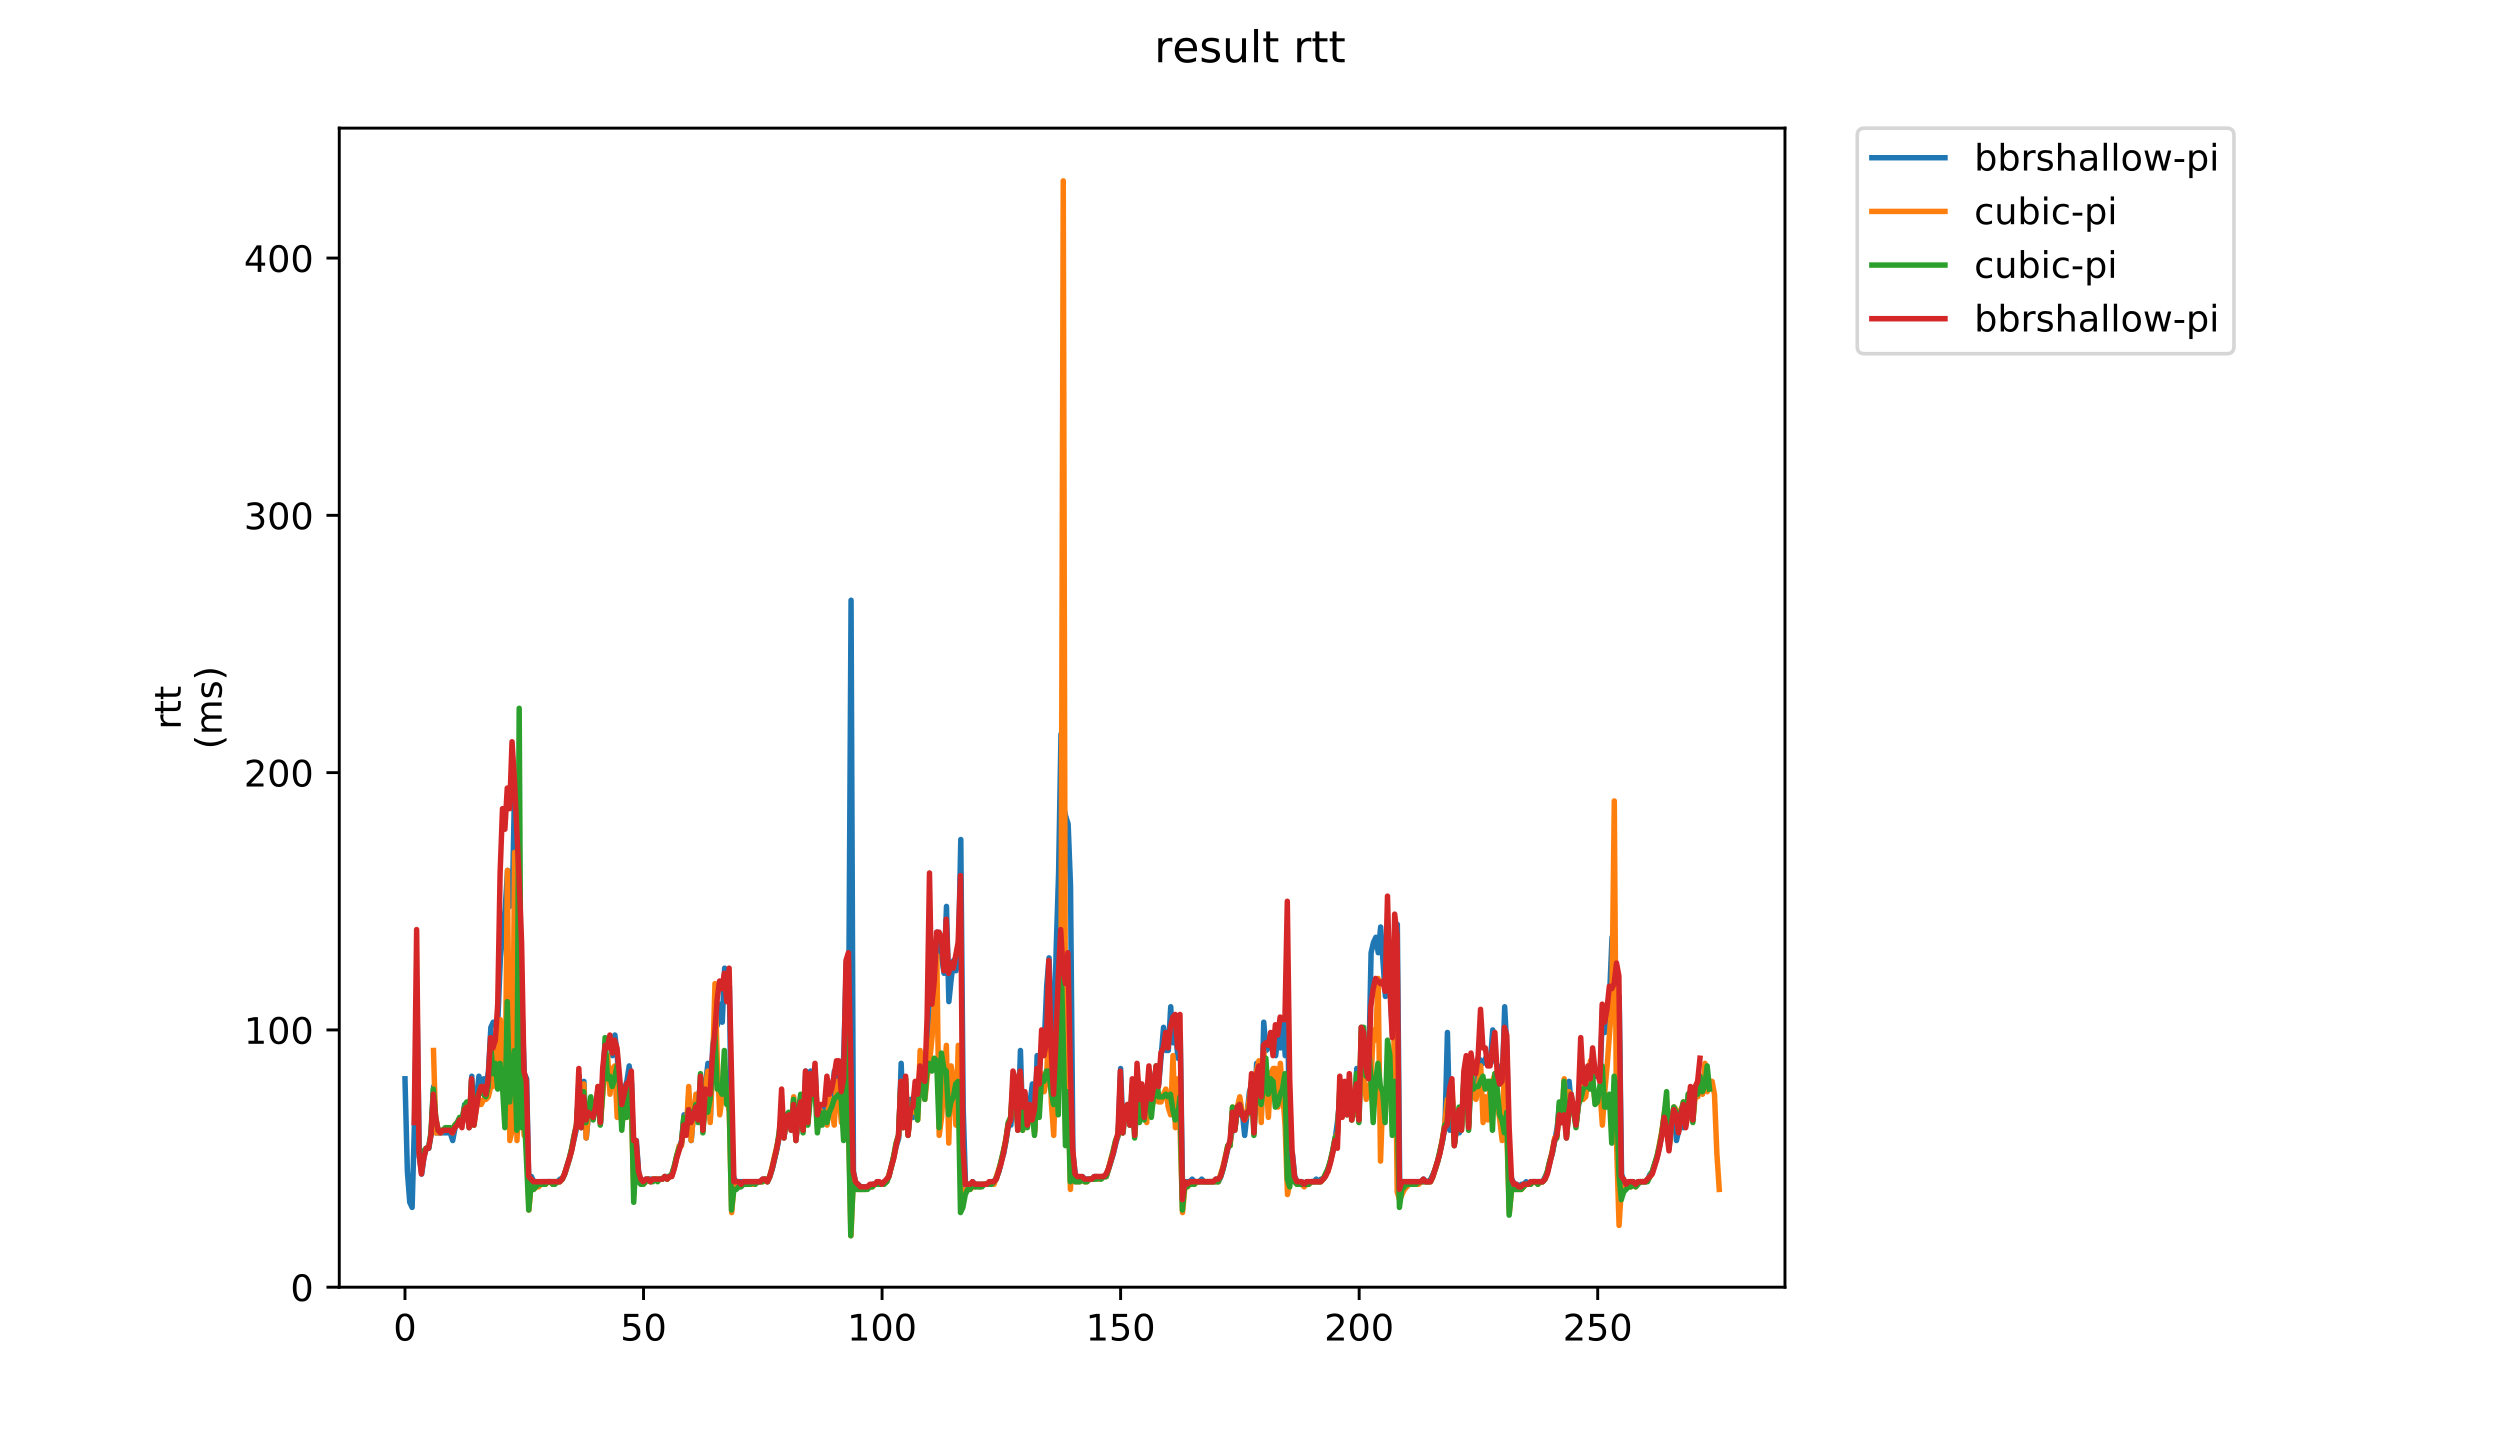 <?xml version="1.0" encoding="utf-8" standalone="no"?>
<!DOCTYPE svg PUBLIC "-//W3C//DTD SVG 1.1//EN"
  "http://www.w3.org/Graphics/SVG/1.1/DTD/svg11.dtd">
<!-- Created with matplotlib (https://matplotlib.org/) -->
<svg height="396pt" version="1.1" viewBox="0 0 684 396" width="684pt" xmlns="http://www.w3.org/2000/svg" xmlns:xlink="http://www.w3.org/1999/xlink">
 <defs>
  <style type="text/css">
*{stroke-linecap:butt;stroke-linejoin:round;}
  </style>
 </defs>
 <g id="figure_1">
  <g id="patch_1">
   <path d="M 0 396 
L 684 396 
L 684 0 
L 0 0 
z
" style="fill:#ffffff;"/>
  </g>
  <g id="axes_1">
   <g id="patch_2">
    <path d="M 92.824 352.174 
L 488.365 352.174 
L 488.365 35.062 
L 92.824 35.062 
z
" style="fill:#ffffff;"/>
   </g>
   <g id="matplotlib.axis_1">
    <g id="xtick_1">
     <g id="line2d_1">
      <defs>
       <path d="M 0 0 
L 0 3.5 
" id="m4b2df6a925" style="stroke:#000000;stroke-width:0.8;"/>
      </defs>
      <g>
       <use style="stroke:#000000;stroke-width:0.8;" x="110.803" xlink:href="#m4b2df6a925" y="352.174"/>
      </g>
     </g>
     <g id="text_1">
      <!-- 0 -->
      <defs>
       <path d="M 31.781 66.406 
Q 24.172 66.406 20.328 58.906 
Q 16.5 51.422 16.5 36.375 
Q 16.5 21.391 20.328 13.891 
Q 24.172 6.391 31.781 6.391 
Q 39.453 6.391 43.281 13.891 
Q 47.125 21.391 47.125 36.375 
Q 47.125 51.422 43.281 58.906 
Q 39.453 66.406 31.781 66.406 
z
M 31.781 74.219 
Q 44.047 74.219 50.516 64.516 
Q 56.984 54.828 56.984 36.375 
Q 56.984 17.969 50.516 8.266 
Q 44.047 -1.422 31.781 -1.422 
Q 19.531 -1.422 13.062 8.266 
Q 6.594 17.969 6.594 36.375 
Q 6.594 54.828 13.062 64.516 
Q 19.531 74.219 31.781 74.219 
z
" id="DejaVuSans-48"/>
      </defs>
      <g transform="translate(107.622 366.773)scale(0.1 -0.1)">
       <use xlink:href="#DejaVuSans-48"/>
      </g>
     </g>
    </g>
    <g id="xtick_2">
     <g id="line2d_2">
      <g>
       <use style="stroke:#000000;stroke-width:0.8;" x="176.069" xlink:href="#m4b2df6a925" y="352.174"/>
      </g>
     </g>
     <g id="text_2">
      <!-- 50 -->
      <defs>
       <path d="M 10.797 72.906 
L 49.516 72.906 
L 49.516 64.594 
L 19.828 64.594 
L 19.828 46.734 
Q 21.969 47.469 24.109 47.828 
Q 26.266 48.188 28.422 48.188 
Q 40.625 48.188 47.75 41.5 
Q 54.891 34.812 54.891 23.391 
Q 54.891 11.625 47.562 5.094 
Q 40.234 -1.422 26.906 -1.422 
Q 22.312 -1.422 17.547 -0.641 
Q 12.797 0.141 7.719 1.703 
L 7.719 11.625 
Q 12.109 9.234 16.797 8.062 
Q 21.484 6.891 26.703 6.891 
Q 35.156 6.891 40.078 11.328 
Q 45.016 15.766 45.016 23.391 
Q 45.016 31 40.078 35.438 
Q 35.156 39.891 26.703 39.891 
Q 22.75 39.891 18.812 39.016 
Q 14.891 38.141 10.797 36.281 
z
" id="DejaVuSans-53"/>
      </defs>
      <g transform="translate(169.707 366.773)scale(0.1 -0.1)">
       <use xlink:href="#DejaVuSans-53"/>
       <use x="63.623" xlink:href="#DejaVuSans-48"/>
      </g>
     </g>
    </g>
    <g id="xtick_3">
     <g id="line2d_3">
      <g>
       <use style="stroke:#000000;stroke-width:0.8;" x="241.335" xlink:href="#m4b2df6a925" y="352.174"/>
      </g>
     </g>
     <g id="text_3">
      <!-- 100 -->
      <defs>
       <path d="M 12.406 8.297 
L 28.516 8.297 
L 28.516 63.922 
L 10.984 60.406 
L 10.984 69.391 
L 28.422 72.906 
L 38.281 72.906 
L 38.281 8.297 
L 54.391 8.297 
L 54.391 0 
L 12.406 0 
z
" id="DejaVuSans-49"/>
      </defs>
      <g transform="translate(231.791 366.773)scale(0.1 -0.1)">
       <use xlink:href="#DejaVuSans-49"/>
       <use x="63.623" xlink:href="#DejaVuSans-48"/>
       <use x="127.246" xlink:href="#DejaVuSans-48"/>
      </g>
     </g>
    </g>
    <g id="xtick_4">
     <g id="line2d_4">
      <g>
       <use style="stroke:#000000;stroke-width:0.8;" x="306.601" xlink:href="#m4b2df6a925" y="352.174"/>
      </g>
     </g>
     <g id="text_4">
      <!-- 150 -->
      <g transform="translate(297.057 366.773)scale(0.1 -0.1)">
       <use xlink:href="#DejaVuSans-49"/>
       <use x="63.623" xlink:href="#DejaVuSans-53"/>
       <use x="127.246" xlink:href="#DejaVuSans-48"/>
      </g>
     </g>
    </g>
    <g id="xtick_5">
     <g id="line2d_5">
      <g>
       <use style="stroke:#000000;stroke-width:0.8;" x="371.867" xlink:href="#m4b2df6a925" y="352.174"/>
      </g>
     </g>
     <g id="text_5">
      <!-- 200 -->
      <defs>
       <path d="M 19.188 8.297 
L 53.609 8.297 
L 53.609 0 
L 7.328 0 
L 7.328 8.297 
Q 12.938 14.109 22.625 23.891 
Q 32.328 33.688 34.812 36.531 
Q 39.547 41.844 41.422 45.531 
Q 43.312 49.219 43.312 52.781 
Q 43.312 58.594 39.234 62.25 
Q 35.156 65.922 28.609 65.922 
Q 23.969 65.922 18.812 64.312 
Q 13.672 62.703 7.812 59.422 
L 7.812 69.391 
Q 13.766 71.781 18.938 73 
Q 24.125 74.219 28.422 74.219 
Q 39.75 74.219 46.484 68.547 
Q 53.219 62.891 53.219 53.422 
Q 53.219 48.922 51.531 44.891 
Q 49.859 40.875 45.406 35.406 
Q 44.188 33.984 37.641 27.219 
Q 31.109 20.453 19.188 8.297 
z
" id="DejaVuSans-50"/>
      </defs>
      <g transform="translate(362.323 366.773)scale(0.1 -0.1)">
       <use xlink:href="#DejaVuSans-50"/>
       <use x="63.623" xlink:href="#DejaVuSans-48"/>
       <use x="127.246" xlink:href="#DejaVuSans-48"/>
      </g>
     </g>
    </g>
    <g id="xtick_6">
     <g id="line2d_6">
      <g>
       <use style="stroke:#000000;stroke-width:0.8;" x="437.133" xlink:href="#m4b2df6a925" y="352.174"/>
      </g>
     </g>
     <g id="text_6">
      <!-- 250 -->
      <g transform="translate(427.589 366.773)scale(0.1 -0.1)">
       <use xlink:href="#DejaVuSans-50"/>
       <use x="63.623" xlink:href="#DejaVuSans-53"/>
       <use x="127.246" xlink:href="#DejaVuSans-48"/>
      </g>
     </g>
    </g>
   </g>
   <g id="matplotlib.axis_2">
    <g id="ytick_1">
     <g id="line2d_7">
      <defs>
       <path d="M 0 0 
L -3.5 0 
" id="mdef810e50d" style="stroke:#000000;stroke-width:0.8;"/>
      </defs>
      <g>
       <use style="stroke:#000000;stroke-width:0.8;" x="92.824" xlink:href="#mdef810e50d" y="352.174"/>
      </g>
     </g>
     <g id="text_7">
      <!-- 0 -->
      <g transform="translate(79.461 355.973)scale(0.1 -0.1)">
       <use xlink:href="#DejaVuSans-48"/>
      </g>
     </g>
    </g>
    <g id="ytick_2">
     <g id="line2d_8">
      <g>
       <use style="stroke:#000000;stroke-width:0.8;" x="92.824" xlink:href="#mdef810e50d" y="281.783"/>
      </g>
     </g>
     <g id="text_8">
      <!-- 100 -->
      <g transform="translate(66.736 285.582)scale(0.1 -0.1)">
       <use xlink:href="#DejaVuSans-49"/>
       <use x="63.623" xlink:href="#DejaVuSans-48"/>
       <use x="127.246" xlink:href="#DejaVuSans-48"/>
      </g>
     </g>
    </g>
    <g id="ytick_3">
     <g id="line2d_9">
      <g>
       <use style="stroke:#000000;stroke-width:0.8;" x="92.824" xlink:href="#mdef810e50d" y="211.392"/>
      </g>
     </g>
     <g id="text_9">
      <!-- 200 -->
      <g transform="translate(66.736 215.191)scale(0.1 -0.1)">
       <use xlink:href="#DejaVuSans-50"/>
       <use x="63.623" xlink:href="#DejaVuSans-48"/>
       <use x="127.246" xlink:href="#DejaVuSans-48"/>
      </g>
     </g>
    </g>
    <g id="ytick_4">
     <g id="line2d_10">
      <g>
       <use style="stroke:#000000;stroke-width:0.8;" x="92.824" xlink:href="#mdef810e50d" y="141.001"/>
      </g>
     </g>
     <g id="text_10">
      <!-- 300 -->
      <defs>
       <path d="M 40.578 39.312 
Q 47.656 37.797 51.625 33 
Q 55.609 28.219 55.609 21.188 
Q 55.609 10.406 48.188 4.484 
Q 40.766 -1.422 27.094 -1.422 
Q 22.516 -1.422 17.656 -0.516 
Q 12.797 0.391 7.625 2.203 
L 7.625 11.719 
Q 11.719 9.328 16.594 8.109 
Q 21.484 6.891 26.812 6.891 
Q 36.078 6.891 40.938 10.547 
Q 45.797 14.203 45.797 21.188 
Q 45.797 27.641 41.281 31.266 
Q 36.766 34.906 28.719 34.906 
L 20.219 34.906 
L 20.219 43.016 
L 29.109 43.016 
Q 36.375 43.016 40.234 45.922 
Q 44.094 48.828 44.094 54.297 
Q 44.094 59.906 40.109 62.906 
Q 36.141 65.922 28.719 65.922 
Q 24.656 65.922 20.016 65.031 
Q 15.375 64.156 9.812 62.312 
L 9.812 71.094 
Q 15.438 72.656 20.344 73.438 
Q 25.25 74.219 29.594 74.219 
Q 40.828 74.219 47.359 69.109 
Q 53.906 64.016 53.906 55.328 
Q 53.906 49.266 50.438 45.094 
Q 46.969 40.922 40.578 39.312 
z
" id="DejaVuSans-51"/>
      </defs>
      <g transform="translate(66.736 144.8)scale(0.1 -0.1)">
       <use xlink:href="#DejaVuSans-51"/>
       <use x="63.623" xlink:href="#DejaVuSans-48"/>
       <use x="127.246" xlink:href="#DejaVuSans-48"/>
      </g>
     </g>
    </g>
    <g id="ytick_5">
     <g id="line2d_11">
      <g>
       <use style="stroke:#000000;stroke-width:0.8;" x="92.824" xlink:href="#mdef810e50d" y="70.61"/>
      </g>
     </g>
     <g id="text_11">
      <!-- 400 -->
      <defs>
       <path d="M 37.797 64.312 
L 12.891 25.391 
L 37.797 25.391 
z
M 35.203 72.906 
L 47.609 72.906 
L 47.609 25.391 
L 58.016 25.391 
L 58.016 17.188 
L 47.609 17.188 
L 47.609 0 
L 37.797 0 
L 37.797 17.188 
L 4.891 17.188 
L 4.891 26.703 
z
" id="DejaVuSans-52"/>
      </defs>
      <g transform="translate(66.736 74.409)scale(0.1 -0.1)">
       <use xlink:href="#DejaVuSans-52"/>
       <use x="63.623" xlink:href="#DejaVuSans-48"/>
       <use x="127.246" xlink:href="#DejaVuSans-48"/>
      </g>
     </g>
    </g>
    <g id="text_12">
     <!-- rtt -->
     <defs>
      <path d="M 41.109 46.297 
Q 39.594 47.172 37.812 47.578 
Q 36.031 48 33.891 48 
Q 26.266 48 22.188 43.047 
Q 18.109 38.094 18.109 28.812 
L 18.109 0 
L 9.078 0 
L 9.078 54.688 
L 18.109 54.688 
L 18.109 46.188 
Q 20.953 51.172 25.484 53.578 
Q 30.031 56 36.531 56 
Q 37.453 56 38.578 55.875 
Q 39.703 55.766 41.062 55.516 
z
" id="DejaVuSans-114"/>
      <path d="M 18.312 70.219 
L 18.312 54.688 
L 36.812 54.688 
L 36.812 47.703 
L 18.312 47.703 
L 18.312 18.016 
Q 18.312 11.328 20.141 9.422 
Q 21.969 7.516 27.594 7.516 
L 36.812 7.516 
L 36.812 0 
L 27.594 0 
Q 17.188 0 13.234 3.875 
Q 9.281 7.766 9.281 18.016 
L 9.281 47.703 
L 2.688 47.703 
L 2.688 54.688 
L 9.281 54.688 
L 9.281 70.219 
z
" id="DejaVuSans-116"/>
     </defs>
     <g transform="translate(49.459 199.594)rotate(-90)scale(0.1 -0.1)">
      <use xlink:href="#DejaVuSans-114"/>
      <use x="41.113" xlink:href="#DejaVuSans-116"/>
      <use x="80.322" xlink:href="#DejaVuSans-116"/>
     </g>
     <!-- (ms) -->
     <defs>
      <path d="M 31 75.875 
Q 24.469 64.656 21.281 53.656 
Q 18.109 42.672 18.109 31.391 
Q 18.109 20.125 21.312 9.062 
Q 24.516 -2 31 -13.188 
L 23.188 -13.188 
Q 15.875 -1.703 12.234 9.375 
Q 8.594 20.453 8.594 31.391 
Q 8.594 42.281 12.203 53.312 
Q 15.828 64.359 23.188 75.875 
z
" id="DejaVuSans-40"/>
      <path d="M 52 44.188 
Q 55.375 50.25 60.062 53.125 
Q 64.75 56 71.094 56 
Q 79.641 56 84.281 50.016 
Q 88.922 44.047 88.922 33.016 
L 88.922 0 
L 79.891 0 
L 79.891 32.719 
Q 79.891 40.578 77.094 44.375 
Q 74.312 48.188 68.609 48.188 
Q 61.625 48.188 57.562 43.547 
Q 53.516 38.922 53.516 30.906 
L 53.516 0 
L 44.484 0 
L 44.484 32.719 
Q 44.484 40.625 41.703 44.406 
Q 38.922 48.188 33.109 48.188 
Q 26.219 48.188 22.156 43.531 
Q 18.109 38.875 18.109 30.906 
L 18.109 0 
L 9.078 0 
L 9.078 54.688 
L 18.109 54.688 
L 18.109 46.188 
Q 21.188 51.219 25.484 53.609 
Q 29.781 56 35.688 56 
Q 41.656 56 45.828 52.969 
Q 50 49.953 52 44.188 
z
" id="DejaVuSans-109"/>
      <path d="M 44.281 53.078 
L 44.281 44.578 
Q 40.484 46.531 36.375 47.5 
Q 32.281 48.484 27.875 48.484 
Q 21.188 48.484 17.844 46.438 
Q 14.5 44.391 14.5 40.281 
Q 14.5 37.156 16.891 35.375 
Q 19.281 33.594 26.516 31.984 
L 29.594 31.297 
Q 39.156 29.25 43.188 25.516 
Q 47.219 21.781 47.219 15.094 
Q 47.219 7.469 41.188 3.016 
Q 35.156 -1.422 24.609 -1.422 
Q 20.219 -1.422 15.453 -0.562 
Q 10.688 0.297 5.422 2 
L 5.422 11.281 
Q 10.406 8.688 15.234 7.391 
Q 20.062 6.109 24.812 6.109 
Q 31.156 6.109 34.562 8.281 
Q 37.984 10.453 37.984 14.406 
Q 37.984 18.062 35.516 20.016 
Q 33.062 21.969 24.703 23.781 
L 21.578 24.516 
Q 13.234 26.266 9.516 29.906 
Q 5.812 33.547 5.812 39.891 
Q 5.812 47.609 11.281 51.797 
Q 16.75 56 26.812 56 
Q 31.781 56 36.172 55.266 
Q 40.578 54.547 44.281 53.078 
z
" id="DejaVuSans-115"/>
      <path d="M 8.016 75.875 
L 15.828 75.875 
Q 23.141 64.359 26.781 53.312 
Q 30.422 42.281 30.422 31.391 
Q 30.422 20.453 26.781 9.375 
Q 23.141 -1.703 15.828 -13.188 
L 8.016 -13.188 
Q 14.5 -2 17.703 9.062 
Q 20.906 20.125 20.906 31.391 
Q 20.906 42.672 17.703 53.656 
Q 14.5 64.656 8.016 75.875 
z
" id="DejaVuSans-41"/>
     </defs>
     <g transform="translate(60.657 204.995)rotate(-90)scale(0.1 -0.1)">
      <use xlink:href="#DejaVuSans-40"/>
      <use x="39.014" xlink:href="#DejaVuSans-109"/>
      <use x="136.426" xlink:href="#DejaVuSans-115"/>
      <use x="188.525" xlink:href="#DejaVuSans-41"/>
     </g>
    </g>
   </g>
   <g id="line2d_12">
    <path clip-path="url(#pa99aa90cbd)" d="M 110.803 295.157 
L 111.456 320.498 
L 112.108 328.945 
L 112.761 330.353 
L 113.414 306.42 
L 114.066 272.632 
L 114.719 316.275 
L 115.372 321.202 
L 116.024 316.275 
L 116.677 314.163 
L 117.33 314.163 
L 117.982 309.94 
L 118.635 297.269 
L 119.288 309.94 
L 123.204 309.94 
L 123.856 312.051 
L 124.509 308.532 
L 125.162 307.124 
L 125.814 306.42 
L 126.467 307.124 
L 127.12 302.197 
L 127.772 304.308 
L 128.425 307.828 
L 129.078 294.454 
L 129.73 306.42 
L 131.036 294.454 
L 131.688 297.269 
L 132.341 295.157 
L 132.994 297.269 
L 133.646 293.046 
L 134.299 281.079 
L 134.951 279.671 
L 135.604 279.671 
L 136.257 278.264 
L 136.909 262.074 
L 138.215 248.699 
L 138.867 238.141 
L 139.52 247.995 
L 140.173 246.588 
L 140.825 213.504 
L 141.478 239.548 
L 142.131 250.811 
L 142.783 274.744 
L 143.436 293.75 
L 144.089 295.157 
L 144.741 327.537 
L 145.394 321.906 
L 146.047 323.314 
L 146.699 323.314 
L 147.352 324.018 
L 148.005 323.314 
L 152.573 323.314 
L 153.226 322.61 
L 153.879 322.61 
L 154.531 321.202 
L 155.837 316.979 
L 157.795 308.532 
L 158.447 294.454 
L 159.1 307.828 
L 159.753 295.861 
L 160.405 311.347 
L 161.058 304.308 
L 161.711 302.9 
L 162.363 305.012 
L 163.016 303.604 
L 163.669 299.381 
L 164.321 307.124 
L 164.974 293.75 
L 165.627 285.303 
L 166.279 285.303 
L 166.932 284.599 
L 167.584 288.822 
L 168.237 283.191 
L 168.89 288.822 
L 169.542 301.493 
L 170.195 302.197 
L 170.848 297.973 
L 171.5 295.861 
L 172.153 291.638 
L 172.806 296.565 
L 173.458 323.314 
L 174.111 312.051 
L 174.764 321.202 
L 175.416 323.314 
L 176.069 323.314 
L 176.722 322.61 
L 181.29 322.61 
L 181.943 321.906 
L 183.248 321.906 
L 183.901 321.202 
L 184.554 319.09 
L 185.206 316.275 
L 186.512 312.051 
L 187.164 305.012 
L 187.817 309.236 
L 188.47 299.381 
L 189.122 312.051 
L 189.775 304.308 
L 190.428 300.085 
L 191.08 301.493 
L 191.733 295.157 
L 192.386 307.828 
L 193.038 296.565 
L 193.691 290.934 
L 194.344 306.42 
L 194.996 286.007 
L 195.649 281.783 
L 196.302 280.375 
L 196.954 274.744 
L 197.607 279.671 
L 198.26 264.889 
L 198.912 266.297 
L 199.565 269.817 
L 200.217 319.794 
L 200.87 322.61 
L 201.523 323.314 
L 208.049 323.314 
L 208.702 322.61 
L 209.355 322.61 
L 210.007 323.314 
L 210.66 321.906 
L 211.313 319.794 
L 212.618 314.163 
L 213.271 310.643 
L 213.923 302.9 
L 214.576 310.643 
L 215.229 305.012 
L 215.881 307.828 
L 216.534 308.532 
L 217.187 302.9 
L 217.839 311.347 
L 218.492 303.604 
L 219.145 300.085 
L 219.797 308.532 
L 220.45 293.046 
L 221.103 306.42 
L 221.755 293.046 
L 222.408 300.085 
L 223.061 293.75 
L 223.713 308.532 
L 224.366 302.9 
L 225.019 305.716 
L 225.671 302.197 
L 226.324 299.381 
L 226.977 301.493 
L 227.629 299.381 
L 228.282 293.046 
L 228.935 293.75 
L 229.587 295.861 
L 230.24 301.493 
L 230.893 287.414 
L 231.545 263.481 
L 232.198 276.152 
L 232.851 164.23 
L 233.503 320.498 
L 234.156 324.018 
L 234.808 324.018 
L 235.461 324.722 
L 238.072 324.722 
L 238.724 324.018 
L 239.377 324.018 
L 240.03 323.314 
L 240.682 324.018 
L 241.335 324.018 
L 241.988 323.314 
L 242.64 323.314 
L 243.946 319.09 
L 245.251 313.459 
L 245.904 311.347 
L 246.556 290.934 
L 247.209 307.828 
L 247.862 298.677 
L 248.514 309.236 
L 249.167 300.789 
L 249.82 305.716 
L 250.472 300.789 
L 251.125 297.973 
L 251.778 296.565 
L 252.43 297.269 
L 253.083 295.861 
L 253.736 285.303 
L 254.388 271.224 
L 255.041 274.744 
L 255.694 266.297 
L 256.346 255.035 
L 256.999 260.666 
L 257.652 262.074 
L 258.304 266.297 
L 258.957 247.995 
L 259.61 274.04 
L 260.262 267.705 
L 260.915 262.778 
L 261.568 265.593 
L 262.22 261.37 
L 262.873 229.694 
L 263.526 302.9 
L 264.178 324.722 
L 264.831 324.018 
L 265.484 324.722 
L 266.136 323.314 
L 266.789 324.018 
L 270.705 324.018 
L 271.357 323.314 
L 272.01 323.314 
L 273.315 320.498 
L 273.968 317.683 
L 274.621 315.571 
L 275.273 312.051 
L 275.926 307.828 
L 276.579 307.828 
L 277.231 298.677 
L 277.884 296.565 
L 278.537 308.532 
L 279.189 287.414 
L 279.842 308.532 
L 280.495 299.381 
L 281.147 307.124 
L 282.453 296.565 
L 283.105 309.236 
L 283.758 288.822 
L 284.411 292.342 
L 285.063 285.303 
L 285.716 285.303 
L 286.369 269.817 
L 287.021 262.074 
L 287.674 279.671 
L 288.327 288.822 
L 288.979 259.258 
L 289.632 238.845 
L 290.285 200.833 
L 290.937 220.543 
L 291.59 223.359 
L 292.243 225.47 
L 292.895 242.364 
L 293.548 315.571 
L 294.201 321.202 
L 294.853 322.61 
L 295.506 322.61 
L 296.159 321.906 
L 296.811 322.61 
L 298.769 322.61 
L 299.422 321.906 
L 300.074 321.906 
L 300.727 322.61 
L 301.38 321.906 
L 302.685 321.906 
L 304.643 315.571 
L 305.296 312.755 
L 305.948 310.643 
L 306.601 292.342 
L 307.254 309.94 
L 307.906 304.308 
L 308.559 303.604 
L 309.212 307.828 
L 309.864 300.789 
L 310.517 309.94 
L 311.17 301.493 
L 311.822 299.381 
L 312.475 300.789 
L 313.128 300.085 
L 313.78 300.085 
L 315.086 298.677 
L 315.738 295.861 
L 316.391 291.638 
L 317.044 296.565 
L 318.349 281.079 
L 319.002 287.414 
L 319.654 287.414 
L 320.307 275.448 
L 320.96 285.303 
L 321.612 281.783 
L 322.265 289.526 
L 322.918 283.191 
L 323.57 327.537 
L 324.223 323.314 
L 325.528 323.314 
L 326.181 322.61 
L 326.834 323.314 
L 328.139 323.314 
L 328.792 322.61 
L 329.444 323.314 
L 332.055 323.314 
L 332.708 322.61 
L 333.36 323.314 
L 334.013 321.906 
L 334.665 319.794 
L 335.971 314.163 
L 336.623 312.051 
L 337.276 308.532 
L 337.929 308.532 
L 338.581 302.9 
L 339.234 305.012 
L 339.887 304.308 
L 340.539 310.643 
L 341.845 298.677 
L 342.497 296.565 
L 343.15 308.532 
L 343.803 290.934 
L 344.455 292.342 
L 345.108 305.012 
L 345.761 279.671 
L 346.413 287.414 
L 347.066 286.71 
L 348.371 282.487 
L 349.024 288.822 
L 349.677 282.487 
L 350.329 286.71 
L 350.982 278.967 
L 351.635 288.822 
L 352.287 276.152 
L 352.94 319.09 
L 353.593 315.571 
L 354.245 321.906 
L 354.898 323.314 
L 356.203 323.314 
L 356.856 324.018 
L 357.509 323.314 
L 359.467 323.314 
L 360.119 322.61 
L 360.772 323.314 
L 361.425 322.61 
L 362.077 322.61 
L 363.383 319.794 
L 364.035 317.683 
L 364.688 314.867 
L 365.341 311.347 
L 365.993 306.42 
L 366.646 300.085 
L 367.298 304.308 
L 367.951 303.604 
L 368.604 303.604 
L 369.256 302.9 
L 369.909 303.604 
L 370.562 305.012 
L 371.214 292.342 
L 371.867 305.716 
L 372.52 283.895 
L 373.172 290.23 
L 373.825 287.414 
L 374.478 292.342 
L 375.13 260.666 
L 375.783 257.85 
L 376.436 256.442 
L 377.088 260.666 
L 377.741 253.627 
L 379.046 272.632 
L 379.699 264.185 
L 380.352 270.521 
L 381.004 283.191 
L 381.657 252.923 
L 382.31 252.923 
L 382.962 324.018 
L 383.615 323.314 
L 388.836 323.314 
L 389.489 322.61 
L 390.142 323.314 
L 390.794 323.314 
L 391.447 322.61 
L 392.752 319.794 
L 393.405 317.683 
L 394.71 312.051 
L 395.363 307.828 
L 396.016 282.487 
L 396.668 309.236 
L 397.321 300.789 
L 397.974 312.755 
L 398.626 307.124 
L 399.279 309.94 
L 399.931 307.828 
L 400.584 294.454 
L 401.237 291.638 
L 401.889 307.124 
L 402.542 290.934 
L 403.195 296.565 
L 403.847 298.677 
L 404.5 289.526 
L 405.805 290.934 
L 406.458 289.526 
L 407.111 290.934 
L 407.763 290.23 
L 408.416 281.783 
L 409.069 290.23 
L 409.721 291.638 
L 410.374 296.565 
L 411.027 296.565 
L 411.679 275.448 
L 412.332 288.118 
L 412.985 327.537 
L 413.637 322.61 
L 414.29 324.018 
L 414.943 324.018 
L 415.595 324.722 
L 416.248 324.018 
L 416.901 324.018 
L 417.553 323.314 
L 418.206 324.018 
L 418.859 323.314 
L 422.122 323.314 
L 423.427 320.498 
L 424.08 317.683 
L 424.733 315.571 
L 426.038 308.532 
L 426.691 302.197 
L 427.343 306.42 
L 427.996 297.973 
L 428.649 309.94 
L 429.301 295.861 
L 429.954 302.9 
L 430.607 303.604 
L 431.259 307.124 
L 431.912 302.197 
L 432.565 290.23 
L 433.217 295.157 
L 433.87 295.157 
L 434.522 293.046 
L 435.175 294.454 
L 435.828 292.342 
L 436.48 294.454 
L 437.133 294.454 
L 437.786 295.157 
L 438.438 276.152 
L 439.091 282.487 
L 439.744 275.448 
L 440.396 271.928 
L 441.049 256.442 
L 441.702 270.521 
L 442.354 274.744 
L 443.007 272.632 
L 443.66 321.202 
L 444.312 323.314 
L 444.965 324.018 
L 445.618 323.314 
L 446.923 323.314 
L 447.576 324.018 
L 448.228 323.314 
L 450.186 323.314 
L 450.839 322.61 
L 451.492 321.202 
L 452.144 320.498 
L 453.45 316.275 
L 454.102 313.459 
L 454.755 309.94 
L 455.408 305.012 
L 456.06 309.94 
L 456.713 312.755 
L 457.366 307.124 
L 458.018 302.9 
L 458.671 312.051 
L 459.324 309.236 
L 459.976 304.308 
L 460.629 308.532 
L 461.282 307.124 
L 461.934 304.308 
L 462.587 300.085 
L 463.24 305.716 
L 463.24 305.716 
" style="fill:none;stroke:#1f77b4;stroke-linecap:square;stroke-width:1.5;"/>
   </g>
   <g id="line2d_13">
    <path clip-path="url(#pa99aa90cbd)" d="M 118.602 287.414 
L 119.255 309.94 
L 120.56 309.94 
L 121.213 309.236 
L 123.171 309.236 
L 123.824 309.94 
L 124.476 307.828 
L 125.782 306.42 
L 126.434 307.124 
L 127.087 302.9 
L 127.74 305.012 
L 128.392 307.828 
L 129.045 298.677 
L 129.698 307.828 
L 130.35 302.9 
L 131.003 300.789 
L 131.656 302.197 
L 132.308 300.789 
L 132.961 300.789 
L 133.614 300.085 
L 134.266 297.269 
L 134.919 297.269 
L 135.572 286.71 
L 136.224 293.75 
L 136.877 278.967 
L 137.529 297.269 
L 138.182 300.789 
L 138.835 238.141 
L 139.487 312.051 
L 140.14 309.236 
L 140.793 233.213 
L 141.445 312.051 
L 142.098 297.269 
L 142.751 295.861 
L 143.403 310.643 
L 144.056 306.42 
L 144.709 331.057 
L 145.361 323.314 
L 146.014 325.426 
L 146.667 324.722 
L 147.319 324.722 
L 147.972 324.018 
L 149.277 324.018 
L 149.93 323.314 
L 150.583 323.314 
L 151.235 324.018 
L 151.888 323.314 
L 153.193 323.314 
L 153.846 322.61 
L 154.499 321.202 
L 155.804 316.979 
L 156.457 314.163 
L 157.109 310.643 
L 157.762 307.828 
L 158.415 298.677 
L 159.067 307.828 
L 159.72 296.565 
L 160.373 311.347 
L 161.025 304.308 
L 161.678 300.789 
L 162.331 305.012 
L 162.983 304.308 
L 163.636 297.269 
L 164.289 307.124 
L 165.594 290.934 
L 166.247 288.822 
L 166.899 299.381 
L 167.552 292.342 
L 168.205 291.638 
L 168.857 305.716 
L 169.51 300.085 
L 170.162 307.828 
L 170.815 302.197 
L 171.468 305.716 
L 172.12 301.493 
L 172.773 304.308 
L 173.426 326.833 
L 174.078 314.867 
L 174.731 322.61 
L 175.384 324.018 
L 176.036 324.018 
L 177.342 322.61 
L 177.994 323.314 
L 178.647 322.61 
L 181.258 322.61 
L 181.91 321.906 
L 182.563 322.61 
L 183.868 321.202 
L 184.521 319.09 
L 185.826 313.459 
L 186.479 313.459 
L 187.132 305.716 
L 187.784 309.236 
L 188.437 297.269 
L 189.09 312.051 
L 189.742 305.012 
L 190.395 299.381 
L 191.048 306.42 
L 191.7 296.565 
L 192.353 309.236 
L 193.006 297.269 
L 193.658 293.046 
L 194.311 307.124 
L 194.964 292.342 
L 195.616 269.113 
L 196.269 290.934 
L 196.922 305.012 
L 198.227 295.157 
L 199.532 304.308 
L 200.185 331.761 
L 200.838 324.018 
L 201.49 324.722 
L 202.143 324.018 
L 203.448 324.018 
L 204.101 323.314 
L 204.753 324.018 
L 206.059 324.018 
L 206.711 323.314 
L 208.669 323.314 
L 209.322 322.61 
L 209.975 323.314 
L 210.627 321.906 
L 213.238 310.643 
L 213.891 305.012 
L 214.543 310.643 
L 215.196 305.012 
L 215.849 305.012 
L 216.501 308.532 
L 217.154 300.085 
L 217.807 311.347 
L 218.459 303.604 
L 219.112 305.716 
L 219.765 309.236 
L 220.417 296.565 
L 221.07 307.124 
L 221.723 294.454 
L 222.375 299.381 
L 223.028 295.861 
L 223.681 305.012 
L 224.333 303.604 
L 224.986 307.124 
L 225.639 304.308 
L 226.291 307.828 
L 226.944 300.085 
L 227.597 303.604 
L 228.249 307.828 
L 228.902 295.861 
L 229.555 300.085 
L 230.207 307.124 
L 230.86 305.012 
L 231.513 274.744 
L 232.818 338.096 
L 233.471 322.61 
L 234.123 324.722 
L 234.776 325.426 
L 236.734 325.426 
L 237.386 324.722 
L 238.692 324.722 
L 239.344 324.018 
L 241.302 324.018 
L 241.955 323.314 
L 242.608 323.314 
L 243.913 319.09 
L 244.566 316.275 
L 245.218 312.755 
L 245.871 310.643 
L 246.524 295.861 
L 247.176 307.828 
L 247.829 296.565 
L 248.482 309.94 
L 249.134 303.604 
L 249.787 304.308 
L 250.44 300.085 
L 251.092 306.42 
L 251.745 287.414 
L 252.398 297.269 
L 253.05 300.789 
L 253.703 294.454 
L 254.356 290.23 
L 255.008 283.895 
L 255.661 274.744 
L 256.314 261.37 
L 256.966 310.643 
L 257.619 305.716 
L 258.924 286.007 
L 259.577 312.755 
L 260.23 291.638 
L 260.882 295.861 
L 261.535 307.828 
L 262.188 286.007 
L 262.84 325.426 
L 263.493 326.129 
L 264.146 325.426 
L 265.451 325.426 
L 266.104 324.722 
L 266.756 324.722 
L 267.409 324.018 
L 268.062 324.722 
L 268.714 324.018 
L 271.977 324.018 
L 273.935 317.683 
L 274.588 314.867 
L 275.241 311.347 
L 275.893 307.124 
L 276.546 305.716 
L 277.199 296.565 
L 277.851 297.973 
L 278.504 308.532 
L 279.157 293.75 
L 279.809 309.236 
L 280.462 302.9 
L 281.115 307.828 
L 281.767 304.308 
L 282.42 303.604 
L 283.073 309.94 
L 283.725 298.677 
L 284.378 300.085 
L 285.031 293.75 
L 285.683 298.677 
L 286.336 295.157 
L 286.989 278.967 
L 287.641 301.493 
L 288.294 310.643 
L 288.947 290.934 
L 289.599 286.71 
L 290.252 284.599 
L 290.905 49.493 
L 291.557 309.94 
L 292.21 293.046 
L 292.863 325.426 
L 293.515 315.571 
L 294.168 323.314 
L 295.473 323.314 
L 296.126 322.61 
L 296.779 323.314 
L 297.431 323.314 
L 298.084 322.61 
L 299.389 322.61 
L 300.042 321.906 
L 300.695 322.61 
L 301.347 321.906 
L 302.653 321.906 
L 303.305 319.794 
L 303.958 316.979 
L 304.61 314.867 
L 305.263 312.051 
L 305.916 310.643 
L 306.568 300.085 
L 307.221 309.94 
L 307.874 303.604 
L 308.526 303.604 
L 309.179 307.828 
L 309.832 297.973 
L 310.484 310.643 
L 311.137 295.157 
L 311.79 302.197 
L 312.442 297.269 
L 313.095 301.493 
L 313.748 307.124 
L 314.4 295.157 
L 315.053 302.197 
L 315.706 301.493 
L 316.358 295.861 
L 317.011 301.493 
L 317.664 301.493 
L 318.316 299.381 
L 318.969 297.973 
L 319.622 302.9 
L 320.274 305.012 
L 320.927 288.822 
L 321.58 308.532 
L 322.232 295.157 
L 322.885 309.236 
L 323.538 331.761 
L 324.19 324.722 
L 324.843 324.722 
L 326.148 323.314 
L 326.801 324.018 
L 327.454 323.314 
L 333.328 323.314 
L 334.633 319.09 
L 335.938 313.459 
L 336.591 313.459 
L 337.243 302.9 
L 337.896 308.532 
L 338.549 302.9 
L 339.201 300.085 
L 339.854 304.308 
L 340.507 306.42 
L 341.159 305.012 
L 342.465 295.861 
L 343.117 309.94 
L 343.77 293.046 
L 344.423 290.23 
L 345.075 307.124 
L 345.728 287.414 
L 346.381 295.157 
L 347.033 305.716 
L 347.686 293.75 
L 348.339 292.342 
L 348.991 292.342 
L 349.644 302.9 
L 350.297 290.934 
L 351.602 307.828 
L 352.255 326.833 
L 352.907 323.314 
L 353.56 317.683 
L 354.213 322.61 
L 354.865 324.018 
L 356.171 324.018 
L 356.823 324.722 
L 357.476 324.018 
L 358.129 324.018 
L 358.781 323.314 
L 361.392 323.314 
L 362.045 322.61 
L 362.697 321.202 
L 363.35 320.498 
L 364.655 314.867 
L 365.308 311.347 
L 365.961 309.94 
L 366.613 297.973 
L 367.266 304.308 
L 367.919 297.973 
L 368.571 304.308 
L 369.224 300.789 
L 369.876 306.42 
L 370.529 303.604 
L 371.182 297.973 
L 371.834 306.42 
L 372.487 282.487 
L 373.14 295.157 
L 373.792 300.789 
L 374.445 297.269 
L 375.098 295.861 
L 375.75 281.783 
L 376.403 284.599 
L 377.056 267.705 
L 377.708 317.683 
L 378.361 299.381 
L 379.014 300.789 
L 379.666 298.677 
L 380.319 294.454 
L 380.972 309.236 
L 381.624 272.632 
L 382.277 326.129 
L 382.93 328.241 
L 384.235 325.426 
L 385.54 324.018 
L 388.151 324.018 
L 388.804 323.314 
L 391.414 323.314 
L 392.067 321.906 
L 393.372 317.683 
L 394.025 314.867 
L 394.678 311.347 
L 395.33 307.124 
L 395.983 300.789 
L 396.636 305.716 
L 397.288 297.269 
L 397.941 312.755 
L 398.594 307.124 
L 399.246 304.308 
L 399.899 308.532 
L 400.552 295.157 
L 401.204 295.861 
L 401.857 307.828 
L 402.51 288.822 
L 403.162 300.085 
L 403.815 300.789 
L 404.467 297.269 
L 405.12 291.638 
L 405.773 307.124 
L 406.425 300.085 
L 407.078 306.42 
L 407.731 296.565 
L 408.383 295.861 
L 409.036 293.75 
L 409.689 302.197 
L 410.341 306.42 
L 410.994 312.051 
L 411.647 290.23 
L 412.952 331.761 
L 413.605 325.426 
L 416.215 325.426 
L 417.521 324.018 
L 418.826 324.018 
L 419.479 323.314 
L 420.131 323.314 
L 420.784 324.018 
L 421.437 323.314 
L 422.089 323.314 
L 422.742 322.61 
L 423.395 320.498 
L 424.7 314.867 
L 425.353 311.347 
L 426.005 310.643 
L 426.658 302.9 
L 427.311 307.124 
L 427.963 295.157 
L 428.616 310.643 
L 429.269 298.677 
L 429.921 302.9 
L 430.574 304.308 
L 431.227 307.828 
L 432.532 295.861 
L 433.185 300.789 
L 433.837 300.085 
L 435.143 290.23 
L 435.795 296.565 
L 436.448 301.493 
L 437.1 299.381 
L 437.753 298.677 
L 438.406 307.828 
L 439.058 298.677 
L 439.711 291.638 
L 441.016 274.04 
L 441.669 219.135 
L 442.322 314.163 
L 442.974 335.28 
L 443.627 324.722 
L 446.238 324.722 
L 446.89 324.018 
L 447.543 324.722 
L 448.196 323.314 
L 450.154 323.314 
L 451.459 321.906 
L 452.112 320.498 
L 453.417 316.275 
L 454.722 309.236 
L 455.375 304.308 
L 456.028 301.493 
L 456.68 314.163 
L 457.333 307.124 
L 457.986 302.9 
L 458.638 303.604 
L 459.291 309.236 
L 459.944 304.308 
L 460.596 301.493 
L 461.249 307.828 
L 462.554 300.789 
L 463.207 306.42 
L 463.86 299.381 
L 464.512 300.085 
L 465.165 295.157 
L 465.818 299.381 
L 466.47 290.934 
L 467.123 298.677 
L 467.776 295.861 
L 468.428 295.861 
L 469.081 299.381 
L 469.733 315.571 
L 470.386 325.426 
L 470.386 325.426 
" style="fill:none;stroke:#ff7f0e;stroke-linecap:square;stroke-width:1.5;"/>
   </g>
   <g id="line2d_14">
    <path clip-path="url(#pa99aa90cbd)" d="M 115.945 314.867 
L 116.597 314.163 
L 117.25 314.163 
L 117.903 309.94 
L 118.555 297.973 
L 119.208 305.716 
L 119.861 309.236 
L 121.166 309.236 
L 121.819 308.532 
L 123.124 308.532 
L 123.777 309.236 
L 124.429 307.828 
L 125.082 307.124 
L 125.735 305.716 
L 126.387 306.42 
L 127.04 302.9 
L 127.693 301.493 
L 128.345 308.532 
L 128.998 295.861 
L 129.651 307.828 
L 130.303 300.085 
L 130.956 299.381 
L 131.609 297.269 
L 132.261 299.381 
L 132.914 300.085 
L 133.567 297.269 
L 134.219 285.303 
L 134.872 293.75 
L 135.525 290.934 
L 136.177 297.973 
L 136.83 290.934 
L 137.483 297.269 
L 138.135 308.532 
L 138.788 274.04 
L 139.44 301.493 
L 140.746 287.414 
L 141.398 309.236 
L 142.051 193.794 
L 142.704 308.532 
L 143.356 302.197 
L 144.662 331.057 
L 145.314 324.018 
L 145.967 325.426 
L 147.272 324.018 
L 149.23 324.018 
L 149.883 323.314 
L 150.536 323.314 
L 151.188 324.018 
L 151.841 324.018 
L 152.494 323.314 
L 153.146 323.314 
L 153.799 322.61 
L 154.452 321.202 
L 155.757 316.979 
L 156.41 314.163 
L 157.062 310.643 
L 157.715 307.828 
L 158.368 298.677 
L 159.02 308.532 
L 159.673 298.677 
L 160.326 307.124 
L 160.978 304.308 
L 161.631 300.085 
L 162.284 306.42 
L 162.936 302.197 
L 163.589 299.381 
L 164.242 307.828 
L 164.894 298.677 
L 165.547 283.895 
L 166.2 295.157 
L 166.852 294.454 
L 167.505 297.269 
L 168.158 295.157 
L 168.81 291.638 
L 169.463 295.861 
L 170.116 309.236 
L 170.768 300.789 
L 171.421 305.716 
L 172.073 297.973 
L 172.726 298.677 
L 173.379 328.945 
L 174.031 316.275 
L 174.684 323.314 
L 175.337 324.018 
L 175.989 324.018 
L 177.295 322.61 
L 177.947 323.314 
L 178.6 323.314 
L 179.253 322.61 
L 179.905 323.314 
L 180.558 322.61 
L 181.211 322.61 
L 181.863 321.906 
L 182.516 322.61 
L 183.821 321.202 
L 184.474 319.09 
L 185.127 316.275 
L 185.779 314.163 
L 186.432 312.755 
L 187.085 305.716 
L 187.737 309.94 
L 188.39 303.604 
L 189.043 304.308 
L 189.695 305.716 
L 190.348 302.197 
L 191.001 307.124 
L 191.653 293.75 
L 192.306 309.94 
L 192.959 301.493 
L 193.611 304.308 
L 194.264 300.789 
L 194.917 293.75 
L 195.569 282.487 
L 196.222 297.973 
L 196.875 297.973 
L 197.527 299.381 
L 198.18 287.414 
L 198.833 302.197 
L 199.485 300.789 
L 200.138 331.057 
L 200.791 325.426 
L 201.443 325.426 
L 202.096 324.722 
L 202.749 324.722 
L 203.401 324.018 
L 205.359 324.018 
L 206.012 323.314 
L 206.664 324.018 
L 207.317 323.314 
L 208.622 323.314 
L 209.275 322.61 
L 209.928 323.314 
L 210.58 321.906 
L 211.233 319.794 
L 212.538 314.163 
L 213.844 305.012 
L 214.496 311.347 
L 215.149 305.012 
L 215.802 304.308 
L 216.454 309.236 
L 217.107 300.789 
L 217.76 312.051 
L 218.412 304.308 
L 219.065 299.381 
L 219.718 309.94 
L 220.37 299.381 
L 221.023 307.828 
L 221.676 300.789 
L 222.328 300.085 
L 222.981 297.973 
L 223.634 309.94 
L 224.286 304.308 
L 224.939 307.828 
L 225.592 304.308 
L 226.244 307.124 
L 226.897 304.308 
L 227.55 302.9 
L 228.202 300.789 
L 229.508 299.381 
L 230.16 300.789 
L 230.813 312.051 
L 231.466 275.448 
L 232.771 338.096 
L 233.424 324.018 
L 234.076 325.426 
L 237.34 325.426 
L 237.992 324.722 
L 238.645 324.722 
L 239.297 324.018 
L 241.908 324.018 
L 242.561 323.314 
L 243.213 321.906 
L 244.519 316.275 
L 245.171 312.755 
L 245.824 310.643 
L 246.477 296.565 
L 247.129 308.532 
L 247.782 295.157 
L 248.435 310.643 
L 249.087 303.604 
L 249.74 302.197 
L 250.393 297.973 
L 251.045 306.42 
L 251.698 294.454 
L 252.351 296.565 
L 253.003 300.789 
L 253.656 292.342 
L 254.309 290.934 
L 254.961 293.046 
L 255.614 289.526 
L 256.267 290.23 
L 256.919 308.532 
L 257.572 288.118 
L 258.225 292.342 
L 258.877 293.046 
L 259.53 305.012 
L 260.183 301.493 
L 260.835 300.085 
L 261.488 296.565 
L 262.141 295.861 
L 262.793 331.761 
L 263.446 330.353 
L 264.099 326.833 
L 264.751 325.426 
L 265.404 325.426 
L 266.057 324.018 
L 266.709 324.722 
L 268.667 324.722 
L 269.32 324.018 
L 271.278 324.018 
L 272.583 322.61 
L 273.236 320.498 
L 275.194 312.051 
L 275.846 307.124 
L 276.499 305.716 
L 277.152 296.565 
L 277.804 297.973 
L 278.457 309.236 
L 279.11 293.75 
L 279.762 309.236 
L 280.415 302.9 
L 281.068 308.532 
L 281.72 304.308 
L 282.373 302.9 
L 283.026 310.643 
L 283.678 298.677 
L 284.331 305.716 
L 284.984 294.454 
L 285.636 295.861 
L 286.289 293.046 
L 286.942 293.046 
L 287.594 298.677 
L 288.247 302.197 
L 288.9 292.342 
L 289.552 305.012 
L 290.205 259.258 
L 290.858 283.191 
L 291.51 313.459 
L 292.163 298.677 
L 292.816 323.314 
L 293.468 319.09 
L 294.121 323.314 
L 295.426 323.314 
L 296.079 322.61 
L 296.732 323.314 
L 297.384 323.314 
L 298.037 322.61 
L 299.995 322.61 
L 300.648 321.906 
L 301.3 322.61 
L 301.953 321.906 
L 302.606 321.906 
L 303.911 317.683 
L 305.216 312.051 
L 305.869 310.643 
L 306.521 300.789 
L 307.174 309.94 
L 307.827 303.604 
L 308.479 302.197 
L 309.132 307.828 
L 309.785 296.565 
L 310.437 311.347 
L 311.09 293.046 
L 311.743 307.124 
L 312.395 299.381 
L 313.048 306.42 
L 313.701 300.085 
L 314.353 297.973 
L 315.006 305.716 
L 315.659 299.381 
L 316.311 291.638 
L 316.964 300.085 
L 318.269 300.085 
L 318.922 299.381 
L 319.575 300.085 
L 320.227 299.381 
L 320.88 303.604 
L 321.533 306.42 
L 322.185 305.716 
L 322.838 300.085 
L 323.491 331.057 
L 324.143 324.018 
L 324.796 324.722 
L 325.449 324.018 
L 326.754 324.018 
L 327.407 323.314 
L 333.281 323.314 
L 333.933 321.906 
L 334.586 319.794 
L 335.239 316.979 
L 335.891 313.459 
L 336.544 313.459 
L 337.197 302.9 
L 337.849 309.236 
L 338.502 302.9 
L 339.154 302.197 
L 339.807 305.012 
L 341.112 305.012 
L 341.765 303.604 
L 342.418 295.861 
L 343.07 310.643 
L 343.723 295.861 
L 344.376 293.046 
L 345.028 302.197 
L 345.681 297.269 
L 346.334 289.526 
L 346.986 299.381 
L 347.639 295.157 
L 348.292 295.861 
L 348.944 302.9 
L 349.597 302.197 
L 350.25 299.381 
L 350.902 297.973 
L 351.555 293.75 
L 352.208 322.61 
L 352.86 324.722 
L 353.513 317.683 
L 354.166 323.314 
L 354.818 324.018 
L 358.082 324.018 
L 358.734 323.314 
L 361.345 323.314 
L 361.998 322.61 
L 363.303 319.794 
L 363.956 317.683 
L 364.608 314.867 
L 365.261 311.347 
L 365.914 310.643 
L 366.566 297.973 
L 367.219 305.012 
L 367.872 297.973 
L 368.524 305.012 
L 369.177 299.381 
L 369.83 306.42 
L 370.482 302.197 
L 371.135 293.75 
L 371.787 307.124 
L 372.44 281.079 
L 373.093 281.079 
L 373.745 294.454 
L 374.398 285.303 
L 375.051 295.157 
L 375.703 307.124 
L 376.356 295.861 
L 377.009 290.934 
L 377.661 297.269 
L 378.314 298.677 
L 378.967 307.124 
L 379.619 284.599 
L 380.272 288.822 
L 380.925 310.643 
L 381.577 295.861 
L 382.23 302.197 
L 382.883 330.353 
L 383.535 325.426 
L 384.841 324.018 
L 387.451 324.018 
L 388.104 323.314 
L 391.367 323.314 
L 392.02 321.906 
L 393.325 317.683 
L 394.631 312.051 
L 395.283 307.828 
L 395.936 307.124 
L 396.589 298.677 
L 397.241 297.973 
L 397.894 313.459 
L 399.199 302.9 
L 399.852 309.236 
L 400.505 295.157 
L 401.157 295.157 
L 401.81 309.236 
L 402.463 293.75 
L 403.115 297.973 
L 403.768 297.269 
L 404.42 297.269 
L 405.726 294.454 
L 406.378 297.973 
L 407.031 295.861 
L 407.684 295.861 
L 408.336 309.236 
L 408.989 293.75 
L 409.642 297.973 
L 410.294 305.012 
L 410.947 306.42 
L 411.6 309.94 
L 412.252 304.308 
L 412.905 332.465 
L 413.558 325.426 
L 416.168 325.426 
L 417.474 324.018 
L 418.779 324.018 
L 419.432 323.314 
L 420.084 323.314 
L 420.737 324.018 
L 421.39 323.314 
L 422.042 323.314 
L 422.695 322.61 
L 423.348 320.498 
L 424 317.683 
L 424.653 315.571 
L 425.306 312.051 
L 425.958 311.347 
L 426.611 301.493 
L 427.264 307.124 
L 427.916 295.861 
L 428.569 311.347 
L 429.222 304.308 
L 429.874 299.381 
L 431.18 308.532 
L 431.832 302.197 
L 432.485 300.789 
L 433.138 297.973 
L 433.79 297.269 
L 434.443 297.269 
L 435.096 297.973 
L 435.748 294.454 
L 436.401 302.197 
L 437.053 301.493 
L 437.706 297.269 
L 438.359 291.638 
L 439.011 302.9 
L 439.664 302.9 
L 440.317 299.381 
L 440.969 312.755 
L 441.622 294.454 
L 442.275 297.973 
L 442.927 321.202 
L 443.58 328.241 
L 444.233 326.129 
L 445.538 324.722 
L 446.191 324.722 
L 446.843 324.018 
L 447.496 324.722 
L 448.801 323.314 
L 450.759 323.314 
L 452.065 320.498 
L 453.37 316.275 
L 454.023 313.459 
L 454.675 309.94 
L 455.328 305.012 
L 455.981 298.677 
L 456.633 314.163 
L 457.286 307.124 
L 457.939 302.9 
L 458.591 304.308 
L 459.244 309.236 
L 459.897 304.308 
L 460.549 301.493 
L 461.202 307.828 
L 461.855 299.381 
L 462.507 298.677 
L 463.16 307.124 
L 463.813 297.973 
L 464.465 299.381 
L 465.118 294.454 
L 465.771 298.677 
L 466.423 297.269 
L 467.076 291.638 
L 467.729 297.973 
L 467.729 297.973 
" style="fill:none;stroke:#2ca02c;stroke-linecap:square;stroke-width:1.5;"/>
   </g>
   <g id="line2d_15">
    <path clip-path="url(#pa99aa90cbd)" d="M 113.334 307.124 
L 113.987 254.331 
L 114.639 315.571 
L 115.292 321.202 
L 115.945 316.979 
L 116.597 314.163 
L 117.25 314.163 
L 117.903 310.643 
L 118.555 299.381 
L 119.208 305.716 
L 119.861 309.236 
L 120.513 309.94 
L 121.166 309.236 
L 123.124 309.236 
L 123.777 309.94 
L 124.429 308.532 
L 125.082 307.828 
L 125.735 306.42 
L 126.387 308.532 
L 127.04 303.604 
L 127.693 302.9 
L 128.345 308.532 
L 128.998 295.157 
L 129.651 307.828 
L 130.956 299.381 
L 131.609 297.269 
L 132.261 297.269 
L 132.914 299.381 
L 133.567 295.157 
L 134.219 283.895 
L 134.872 286.71 
L 135.525 284.599 
L 136.177 274.744 
L 136.83 238.845 
L 137.483 221.247 
L 138.135 226.878 
L 138.788 215.616 
L 139.44 221.247 
L 140.093 202.945 
L 140.746 213.504 
L 142.051 240.956 
L 142.704 257.85 
L 143.356 293.046 
L 144.009 295.861 
L 144.662 321.906 
L 145.967 323.314 
L 153.146 323.314 
L 153.799 322.61 
L 154.452 321.202 
L 156.41 314.867 
L 157.715 307.828 
L 158.368 292.342 
L 159.02 308.532 
L 159.673 300.085 
L 160.326 306.42 
L 160.978 304.308 
L 162.284 305.716 
L 162.936 302.9 
L 163.589 297.269 
L 164.242 307.124 
L 164.894 292.342 
L 165.547 286.007 
L 166.2 286.71 
L 166.852 283.191 
L 167.505 288.118 
L 168.158 284.599 
L 168.81 286.71 
L 169.463 293.75 
L 170.116 302.197 
L 171.421 296.565 
L 172.073 295.861 
L 172.726 293.046 
L 173.379 312.051 
L 174.031 312.051 
L 174.684 320.498 
L 175.337 322.61 
L 175.989 323.314 
L 176.642 322.61 
L 177.295 322.61 
L 177.947 323.314 
L 178.6 322.61 
L 181.211 322.61 
L 181.863 321.906 
L 182.516 322.61 
L 183.169 321.906 
L 183.821 321.906 
L 184.474 319.794 
L 185.127 316.979 
L 186.432 312.755 
L 187.085 307.828 
L 187.737 310.643 
L 188.39 303.604 
L 189.043 307.124 
L 189.695 305.716 
L 190.348 302.9 
L 191.001 306.42 
L 191.653 294.454 
L 192.306 309.236 
L 192.959 297.973 
L 194.264 299.381 
L 194.917 288.822 
L 195.569 282.487 
L 196.222 273.336 
L 196.875 268.409 
L 197.527 270.521 
L 198.18 266.297 
L 198.833 274.04 
L 199.485 264.889 
L 200.791 323.314 
L 202.096 323.314 
L 202.749 324.018 
L 203.401 323.314 
L 207.97 323.314 
L 208.622 322.61 
L 209.275 322.61 
L 209.928 323.314 
L 210.58 321.906 
L 211.233 319.794 
L 212.538 314.163 
L 213.191 310.643 
L 213.844 297.973 
L 214.496 311.347 
L 215.149 305.716 
L 215.802 305.012 
L 216.454 309.236 
L 217.107 302.197 
L 217.76 312.051 
L 218.412 304.308 
L 219.065 301.493 
L 219.718 309.236 
L 220.37 293.046 
L 221.023 307.124 
L 221.676 293.75 
L 222.328 299.381 
L 222.981 290.934 
L 223.634 305.012 
L 224.286 302.197 
L 225.592 302.197 
L 226.244 294.454 
L 226.897 299.381 
L 227.55 297.973 
L 228.202 294.454 
L 228.855 290.23 
L 229.508 290.23 
L 230.16 298.677 
L 230.813 295.157 
L 231.466 262.778 
L 232.118 260.666 
L 233.424 320.498 
L 234.076 323.314 
L 235.382 324.722 
L 237.34 324.722 
L 237.992 324.018 
L 239.297 324.018 
L 239.95 323.314 
L 240.603 323.314 
L 241.255 324.018 
L 243.213 321.906 
L 243.866 319.09 
L 244.519 316.979 
L 245.171 313.459 
L 245.824 310.643 
L 246.477 295.861 
L 247.129 308.532 
L 247.782 294.454 
L 248.435 310.643 
L 249.087 303.604 
L 249.74 302.9 
L 250.393 295.861 
L 251.045 299.381 
L 251.698 291.638 
L 252.351 294.454 
L 253.003 295.861 
L 253.656 278.264 
L 254.309 238.845 
L 254.961 274.744 
L 255.614 268.409 
L 256.267 255.035 
L 256.919 255.035 
L 257.572 256.442 
L 258.225 265.593 
L 258.877 251.515 
L 259.53 266.297 
L 260.183 263.481 
L 260.835 264.889 
L 262.141 257.85 
L 262.793 239.548 
L 263.446 313.459 
L 264.099 324.018 
L 265.404 324.018 
L 266.057 323.314 
L 266.709 324.018 
L 269.973 324.018 
L 270.625 323.314 
L 271.93 323.314 
L 272.583 322.61 
L 273.888 318.386 
L 274.541 315.571 
L 275.194 312.051 
L 275.846 307.828 
L 276.499 306.42 
L 277.152 293.046 
L 277.804 295.157 
L 278.457 309.236 
L 279.11 293.046 
L 279.762 302.9 
L 280.415 298.677 
L 281.068 307.828 
L 281.72 302.197 
L 282.373 306.42 
L 283.026 303.604 
L 283.678 292.342 
L 284.331 296.565 
L 284.984 281.783 
L 285.636 288.822 
L 286.289 285.303 
L 286.942 262.778 
L 287.594 287.414 
L 288.247 299.381 
L 288.9 284.599 
L 289.552 267.001 
L 290.205 254.331 
L 290.858 265.593 
L 291.51 269.113 
L 292.163 260.666 
L 292.816 290.934 
L 293.468 314.163 
L 294.121 321.202 
L 294.774 321.906 
L 296.079 321.906 
L 296.732 322.61 
L 298.69 322.61 
L 299.342 321.906 
L 301.953 321.906 
L 302.606 321.202 
L 303.258 319.794 
L 304.563 315.571 
L 305.869 309.94 
L 306.521 293.046 
L 307.174 309.94 
L 307.827 303.604 
L 308.479 302.197 
L 309.132 307.828 
L 309.785 295.157 
L 310.437 310.643 
L 311.09 290.934 
L 311.743 300.789 
L 312.395 296.565 
L 313.048 305.716 
L 313.701 300.085 
L 314.353 291.638 
L 315.006 300.789 
L 315.659 297.269 
L 316.311 291.638 
L 316.964 297.269 
L 317.617 288.118 
L 318.269 286.71 
L 318.922 282.487 
L 319.575 286.71 
L 320.227 281.079 
L 320.88 278.264 
L 321.533 277.56 
L 322.185 286.71 
L 322.838 277.56 
L 323.491 328.241 
L 324.143 323.314 
L 324.796 324.018 
L 325.449 323.314 
L 331.975 323.314 
L 332.628 322.61 
L 333.281 322.61 
L 333.933 321.906 
L 334.586 319.794 
L 335.891 314.163 
L 336.544 312.051 
L 337.197 304.308 
L 337.849 309.236 
L 338.502 302.9 
L 339.154 302.197 
L 339.807 305.012 
L 340.46 306.42 
L 341.112 304.308 
L 341.765 304.308 
L 342.418 293.75 
L 343.07 309.94 
L 343.723 294.454 
L 344.376 291.638 
L 345.028 300.085 
L 345.681 286.007 
L 346.334 285.303 
L 346.986 286.007 
L 347.639 282.487 
L 348.292 288.822 
L 348.944 280.375 
L 349.597 283.191 
L 350.25 278.264 
L 350.902 278.967 
L 351.555 278.967 
L 352.208 246.588 
L 352.86 295.157 
L 353.513 314.867 
L 354.166 321.906 
L 354.818 323.314 
L 356.124 323.314 
L 356.776 324.018 
L 357.429 323.314 
L 361.345 323.314 
L 362.65 321.906 
L 363.303 320.498 
L 363.956 318.386 
L 364.608 315.571 
L 365.261 312.051 
L 365.914 314.163 
L 366.566 294.454 
L 367.219 305.716 
L 367.872 295.861 
L 368.524 305.012 
L 369.177 293.75 
L 369.83 306.42 
L 370.482 300.789 
L 371.135 296.565 
L 371.787 306.42 
L 372.44 281.079 
L 373.093 282.487 
L 373.745 292.342 
L 374.398 295.157 
L 375.051 275.448 
L 375.703 270.521 
L 376.356 267.705 
L 377.661 269.113 
L 378.314 268.409 
L 378.967 271.224 
L 379.619 245.18 
L 380.272 270.521 
L 380.925 283.895 
L 381.577 250.107 
L 382.23 255.738 
L 382.883 325.426 
L 383.535 323.314 
L 388.757 323.314 
L 389.409 322.61 
L 390.062 323.314 
L 391.367 323.314 
L 392.02 321.906 
L 393.978 315.571 
L 395.283 308.532 
L 395.936 307.828 
L 396.589 297.973 
L 397.241 295.157 
L 397.894 313.459 
L 398.547 307.828 
L 399.199 303.604 
L 399.852 309.236 
L 400.505 293.046 
L 401.157 288.822 
L 401.81 308.532 
L 402.463 288.118 
L 403.115 293.046 
L 403.768 293.75 
L 404.42 288.822 
L 405.073 276.152 
L 405.726 286.71 
L 406.378 286.71 
L 407.031 291.638 
L 407.684 291.638 
L 408.989 282.487 
L 409.642 293.75 
L 410.294 296.565 
L 410.947 295.861 
L 411.6 281.079 
L 412.252 283.191 
L 412.905 308.532 
L 413.558 322.61 
L 414.21 324.018 
L 414.863 324.018 
L 415.516 324.722 
L 416.168 324.722 
L 416.821 324.018 
L 418.126 324.018 
L 418.779 323.314 
L 422.042 323.314 
L 422.695 322.61 
L 423.348 321.202 
L 424.653 315.571 
L 425.306 312.051 
L 425.958 310.643 
L 426.611 305.012 
L 427.264 307.124 
L 427.916 305.012 
L 428.569 311.347 
L 429.222 304.308 
L 429.874 299.381 
L 430.527 302.9 
L 431.18 307.828 
L 431.832 300.789 
L 432.485 283.895 
L 433.138 295.861 
L 433.79 296.565 
L 434.443 291.638 
L 435.096 295.157 
L 435.748 286.71 
L 436.401 293.046 
L 437.053 293.75 
L 437.706 295.861 
L 438.359 274.744 
L 439.011 279.671 
L 439.664 276.152 
L 440.317 269.817 
L 440.969 270.521 
L 441.622 269.113 
L 442.275 263.481 
L 442.927 267.001 
L 443.58 321.906 
L 444.233 322.61 
L 444.885 324.018 
L 445.538 323.314 
L 446.843 323.314 
L 447.496 324.018 
L 448.149 323.314 
L 450.107 323.314 
L 452.065 321.202 
L 453.37 316.979 
L 454.023 314.163 
L 454.675 310.643 
L 455.328 305.716 
L 455.981 309.236 
L 456.633 314.867 
L 457.286 307.828 
L 457.939 303.604 
L 458.591 305.012 
L 459.244 309.94 
L 459.897 305.012 
L 460.549 302.197 
L 461.202 308.532 
L 461.855 304.308 
L 462.507 297.269 
L 463.16 306.42 
L 463.813 297.269 
L 464.465 295.861 
L 465.118 289.526 
L 465.118 289.526 
" style="fill:none;stroke:#d62728;stroke-linecap:square;stroke-width:1.5;"/>
   </g>
   <g id="patch_3">
    <path d="M 92.824 352.174 
L 92.824 35.062 
" style="fill:none;stroke:#000000;stroke-linecap:square;stroke-linejoin:miter;stroke-width:0.8;"/>
   </g>
   <g id="patch_4">
    <path d="M 488.365 352.174 
L 488.365 35.062 
" style="fill:none;stroke:#000000;stroke-linecap:square;stroke-linejoin:miter;stroke-width:0.8;"/>
   </g>
   <g id="patch_5">
    <path d="M 92.824 352.174 
L 488.365 352.174 
" style="fill:none;stroke:#000000;stroke-linecap:square;stroke-linejoin:miter;stroke-width:0.8;"/>
   </g>
   <g id="patch_6">
    <path d="M 92.824 35.062 
L 488.365 35.062 
" style="fill:none;stroke:#000000;stroke-linecap:square;stroke-linejoin:miter;stroke-width:0.8;"/>
   </g>
   <g id="legend_1">
    <g id="patch_7">
     <path d="M 510.142 96.775 
L 609.213 96.775 
Q 611.213 96.775 611.213 94.775 
L 611.213 37.062 
Q 611.213 35.062 609.213 35.062 
L 510.142 35.062 
Q 508.142 35.062 508.142 37.062 
L 508.142 94.775 
Q 508.142 96.775 510.142 96.775 
z
" style="fill:#ffffff;opacity:0.8;stroke:#cccccc;stroke-linejoin:miter;"/>
    </g>
    <g id="line2d_16">
     <path d="M 512.142 43.161 
L 532.142 43.161 
" style="fill:none;stroke:#1f77b4;stroke-linecap:square;stroke-width:1.5;"/>
    </g>
    <g id="line2d_17"/>
    <g id="text_13">
     <!-- bbrshallow-pi -->
     <defs>
      <path d="M 48.688 27.297 
Q 48.688 37.203 44.609 42.844 
Q 40.531 48.484 33.406 48.484 
Q 26.266 48.484 22.188 42.844 
Q 18.109 37.203 18.109 27.297 
Q 18.109 17.391 22.188 11.75 
Q 26.266 6.109 33.406 6.109 
Q 40.531 6.109 44.609 11.75 
Q 48.688 17.391 48.688 27.297 
z
M 18.109 46.391 
Q 20.953 51.266 25.266 53.625 
Q 29.594 56 35.594 56 
Q 45.562 56 51.781 48.094 
Q 58.016 40.188 58.016 27.297 
Q 58.016 14.406 51.781 6.484 
Q 45.562 -1.422 35.594 -1.422 
Q 29.594 -1.422 25.266 0.953 
Q 20.953 3.328 18.109 8.203 
L 18.109 0 
L 9.078 0 
L 9.078 75.984 
L 18.109 75.984 
z
" id="DejaVuSans-98"/>
      <path d="M 54.891 33.016 
L 54.891 0 
L 45.906 0 
L 45.906 32.719 
Q 45.906 40.484 42.875 44.328 
Q 39.844 48.188 33.797 48.188 
Q 26.516 48.188 22.312 43.547 
Q 18.109 38.922 18.109 30.906 
L 18.109 0 
L 9.078 0 
L 9.078 75.984 
L 18.109 75.984 
L 18.109 46.188 
Q 21.344 51.125 25.703 53.562 
Q 30.078 56 35.797 56 
Q 45.219 56 50.047 50.172 
Q 54.891 44.344 54.891 33.016 
z
" id="DejaVuSans-104"/>
      <path d="M 34.281 27.484 
Q 23.391 27.484 19.188 25 
Q 14.984 22.516 14.984 16.5 
Q 14.984 11.719 18.141 8.906 
Q 21.297 6.109 26.703 6.109 
Q 34.188 6.109 38.703 11.406 
Q 43.219 16.703 43.219 25.484 
L 43.219 27.484 
z
M 52.203 31.203 
L 52.203 0 
L 43.219 0 
L 43.219 8.297 
Q 40.141 3.328 35.547 0.953 
Q 30.953 -1.422 24.312 -1.422 
Q 15.922 -1.422 10.953 3.297 
Q 6 8.016 6 15.922 
Q 6 25.141 12.172 29.828 
Q 18.359 34.516 30.609 34.516 
L 43.219 34.516 
L 43.219 35.406 
Q 43.219 41.609 39.141 45 
Q 35.062 48.391 27.688 48.391 
Q 23 48.391 18.547 47.266 
Q 14.109 46.141 10.016 43.891 
L 10.016 52.203 
Q 14.938 54.109 19.578 55.047 
Q 24.219 56 28.609 56 
Q 40.484 56 46.344 49.844 
Q 52.203 43.703 52.203 31.203 
z
" id="DejaVuSans-97"/>
      <path d="M 9.422 75.984 
L 18.406 75.984 
L 18.406 0 
L 9.422 0 
z
" id="DejaVuSans-108"/>
      <path d="M 30.609 48.391 
Q 23.391 48.391 19.188 42.75 
Q 14.984 37.109 14.984 27.297 
Q 14.984 17.484 19.156 11.844 
Q 23.344 6.203 30.609 6.203 
Q 37.797 6.203 41.984 11.859 
Q 46.188 17.531 46.188 27.297 
Q 46.188 37.016 41.984 42.703 
Q 37.797 48.391 30.609 48.391 
z
M 30.609 56 
Q 42.328 56 49.016 48.375 
Q 55.719 40.766 55.719 27.297 
Q 55.719 13.875 49.016 6.219 
Q 42.328 -1.422 30.609 -1.422 
Q 18.844 -1.422 12.172 6.219 
Q 5.516 13.875 5.516 27.297 
Q 5.516 40.766 12.172 48.375 
Q 18.844 56 30.609 56 
z
" id="DejaVuSans-111"/>
      <path d="M 4.203 54.688 
L 13.188 54.688 
L 24.422 12.016 
L 35.594 54.688 
L 46.188 54.688 
L 57.422 12.016 
L 68.609 54.688 
L 77.594 54.688 
L 63.281 0 
L 52.688 0 
L 40.922 44.828 
L 29.109 0 
L 18.5 0 
z
" id="DejaVuSans-119"/>
      <path d="M 4.891 31.391 
L 31.203 31.391 
L 31.203 23.391 
L 4.891 23.391 
z
" id="DejaVuSans-45"/>
      <path d="M 18.109 8.203 
L 18.109 -20.797 
L 9.078 -20.797 
L 9.078 54.688 
L 18.109 54.688 
L 18.109 46.391 
Q 20.953 51.266 25.266 53.625 
Q 29.594 56 35.594 56 
Q 45.562 56 51.781 48.094 
Q 58.016 40.188 58.016 27.297 
Q 58.016 14.406 51.781 6.484 
Q 45.562 -1.422 35.594 -1.422 
Q 29.594 -1.422 25.266 0.953 
Q 20.953 3.328 18.109 8.203 
z
M 48.688 27.297 
Q 48.688 37.203 44.609 42.844 
Q 40.531 48.484 33.406 48.484 
Q 26.266 48.484 22.188 42.844 
Q 18.109 37.203 18.109 27.297 
Q 18.109 17.391 22.188 11.75 
Q 26.266 6.109 33.406 6.109 
Q 40.531 6.109 44.609 11.75 
Q 48.688 17.391 48.688 27.297 
z
" id="DejaVuSans-112"/>
      <path d="M 9.422 54.688 
L 18.406 54.688 
L 18.406 0 
L 9.422 0 
z
M 9.422 75.984 
L 18.406 75.984 
L 18.406 64.594 
L 9.422 64.594 
z
" id="DejaVuSans-105"/>
     </defs>
     <g transform="translate(540.142 46.661)scale(0.1 -0.1)">
      <use xlink:href="#DejaVuSans-98"/>
      <use x="63.477" xlink:href="#DejaVuSans-98"/>
      <use x="126.953" xlink:href="#DejaVuSans-114"/>
      <use x="168.066" xlink:href="#DejaVuSans-115"/>
      <use x="220.166" xlink:href="#DejaVuSans-104"/>
      <use x="283.545" xlink:href="#DejaVuSans-97"/>
      <use x="344.824" xlink:href="#DejaVuSans-108"/>
      <use x="372.607" xlink:href="#DejaVuSans-108"/>
      <use x="400.391" xlink:href="#DejaVuSans-111"/>
      <use x="461.572" xlink:href="#DejaVuSans-119"/>
      <use x="543.359" xlink:href="#DejaVuSans-45"/>
      <use x="579.443" xlink:href="#DejaVuSans-112"/>
      <use x="642.92" xlink:href="#DejaVuSans-105"/>
     </g>
    </g>
    <g id="line2d_18">
     <path d="M 512.142 57.839 
L 532.142 57.839 
" style="fill:none;stroke:#ff7f0e;stroke-linecap:square;stroke-width:1.5;"/>
    </g>
    <g id="line2d_19"/>
    <g id="text_14">
     <!-- cubic-pi -->
     <defs>
      <path d="M 48.781 52.594 
L 48.781 44.188 
Q 44.969 46.297 41.141 47.344 
Q 37.312 48.391 33.406 48.391 
Q 24.656 48.391 19.812 42.844 
Q 14.984 37.312 14.984 27.297 
Q 14.984 17.281 19.812 11.734 
Q 24.656 6.203 33.406 6.203 
Q 37.312 6.203 41.141 7.25 
Q 44.969 8.297 48.781 10.406 
L 48.781 2.094 
Q 45.016 0.344 40.984 -0.531 
Q 36.969 -1.422 32.422 -1.422 
Q 20.062 -1.422 12.781 6.344 
Q 5.516 14.109 5.516 27.297 
Q 5.516 40.672 12.859 48.328 
Q 20.219 56 33.016 56 
Q 37.156 56 41.109 55.141 
Q 45.062 54.297 48.781 52.594 
z
" id="DejaVuSans-99"/>
      <path d="M 8.5 21.578 
L 8.5 54.688 
L 17.484 54.688 
L 17.484 21.922 
Q 17.484 14.156 20.5 10.266 
Q 23.531 6.391 29.594 6.391 
Q 36.859 6.391 41.078 11.031 
Q 45.312 15.672 45.312 23.688 
L 45.312 54.688 
L 54.297 54.688 
L 54.297 0 
L 45.312 0 
L 45.312 8.406 
Q 42.047 3.422 37.719 1 
Q 33.406 -1.422 27.688 -1.422 
Q 18.266 -1.422 13.375 4.438 
Q 8.5 10.297 8.5 21.578 
z
M 31.109 56 
z
" id="DejaVuSans-117"/>
     </defs>
     <g transform="translate(540.142 61.339)scale(0.1 -0.1)">
      <use xlink:href="#DejaVuSans-99"/>
      <use x="54.98" xlink:href="#DejaVuSans-117"/>
      <use x="118.359" xlink:href="#DejaVuSans-98"/>
      <use x="181.836" xlink:href="#DejaVuSans-105"/>
      <use x="209.619" xlink:href="#DejaVuSans-99"/>
      <use x="264.6" xlink:href="#DejaVuSans-45"/>
      <use x="300.684" xlink:href="#DejaVuSans-112"/>
      <use x="364.16" xlink:href="#DejaVuSans-105"/>
     </g>
    </g>
    <g id="line2d_20">
     <path d="M 512.142 72.517 
L 532.142 72.517 
" style="fill:none;stroke:#2ca02c;stroke-linecap:square;stroke-width:1.5;"/>
    </g>
    <g id="line2d_21"/>
    <g id="text_15">
     <!-- cubic-pi -->
     <g transform="translate(540.142 76.017)scale(0.1 -0.1)">
      <use xlink:href="#DejaVuSans-99"/>
      <use x="54.98" xlink:href="#DejaVuSans-117"/>
      <use x="118.359" xlink:href="#DejaVuSans-98"/>
      <use x="181.836" xlink:href="#DejaVuSans-105"/>
      <use x="209.619" xlink:href="#DejaVuSans-99"/>
      <use x="264.6" xlink:href="#DejaVuSans-45"/>
      <use x="300.684" xlink:href="#DejaVuSans-112"/>
      <use x="364.16" xlink:href="#DejaVuSans-105"/>
     </g>
    </g>
    <g id="line2d_22">
     <path d="M 512.142 87.195 
L 532.142 87.195 
" style="fill:none;stroke:#d62728;stroke-linecap:square;stroke-width:1.5;"/>
    </g>
    <g id="line2d_23"/>
    <g id="text_16">
     <!-- bbrshallow-pi -->
     <g transform="translate(540.142 90.695)scale(0.1 -0.1)">
      <use xlink:href="#DejaVuSans-98"/>
      <use x="63.477" xlink:href="#DejaVuSans-98"/>
      <use x="126.953" xlink:href="#DejaVuSans-114"/>
      <use x="168.066" xlink:href="#DejaVuSans-115"/>
      <use x="220.166" xlink:href="#DejaVuSans-104"/>
      <use x="283.545" xlink:href="#DejaVuSans-97"/>
      <use x="344.824" xlink:href="#DejaVuSans-108"/>
      <use x="372.607" xlink:href="#DejaVuSans-108"/>
      <use x="400.391" xlink:href="#DejaVuSans-111"/>
      <use x="461.572" xlink:href="#DejaVuSans-119"/>
      <use x="543.359" xlink:href="#DejaVuSans-45"/>
      <use x="579.443" xlink:href="#DejaVuSans-112"/>
      <use x="642.92" xlink:href="#DejaVuSans-105"/>
     </g>
    </g>
   </g>
  </g>
  <g id="text_17">
   <!-- result rtt -->
   <defs>
    <path d="M 56.203 29.594 
L 56.203 25.203 
L 14.891 25.203 
Q 15.484 15.922 20.484 11.062 
Q 25.484 6.203 34.422 6.203 
Q 39.594 6.203 44.453 7.469 
Q 49.312 8.734 54.109 11.281 
L 54.109 2.781 
Q 49.266 0.734 44.188 -0.344 
Q 39.109 -1.422 33.891 -1.422 
Q 20.797 -1.422 13.156 6.188 
Q 5.516 13.812 5.516 26.812 
Q 5.516 40.234 12.766 48.109 
Q 20.016 56 32.328 56 
Q 43.359 56 49.781 48.891 
Q 56.203 41.797 56.203 29.594 
z
M 47.219 32.234 
Q 47.125 39.594 43.094 43.984 
Q 39.062 48.391 32.422 48.391 
Q 24.906 48.391 20.391 44.141 
Q 15.875 39.891 15.188 32.172 
z
" id="DejaVuSans-101"/>
    <path id="DejaVuSans-32"/>
   </defs>
   <g transform="translate(315.818 17.038)scale(0.12 -0.12)">
    <use xlink:href="#DejaVuSans-114"/>
    <use x="41.082" xlink:href="#DejaVuSans-101"/>
    <use x="102.605" xlink:href="#DejaVuSans-115"/>
    <use x="154.705" xlink:href="#DejaVuSans-117"/>
    <use x="218.084" xlink:href="#DejaVuSans-108"/>
    <use x="245.867" xlink:href="#DejaVuSans-116"/>
    <use x="285.076" xlink:href="#DejaVuSans-32"/>
    <use x="316.863" xlink:href="#DejaVuSans-114"/>
    <use x="357.977" xlink:href="#DejaVuSans-116"/>
    <use x="397.186" xlink:href="#DejaVuSans-116"/>
   </g>
  </g>
 </g>
 <defs>
  <clipPath id="pa99aa90cbd">
   <rect height="317.112" width="395.541" x="92.824" y="35.062"/>
  </clipPath>
 </defs>
</svg>
